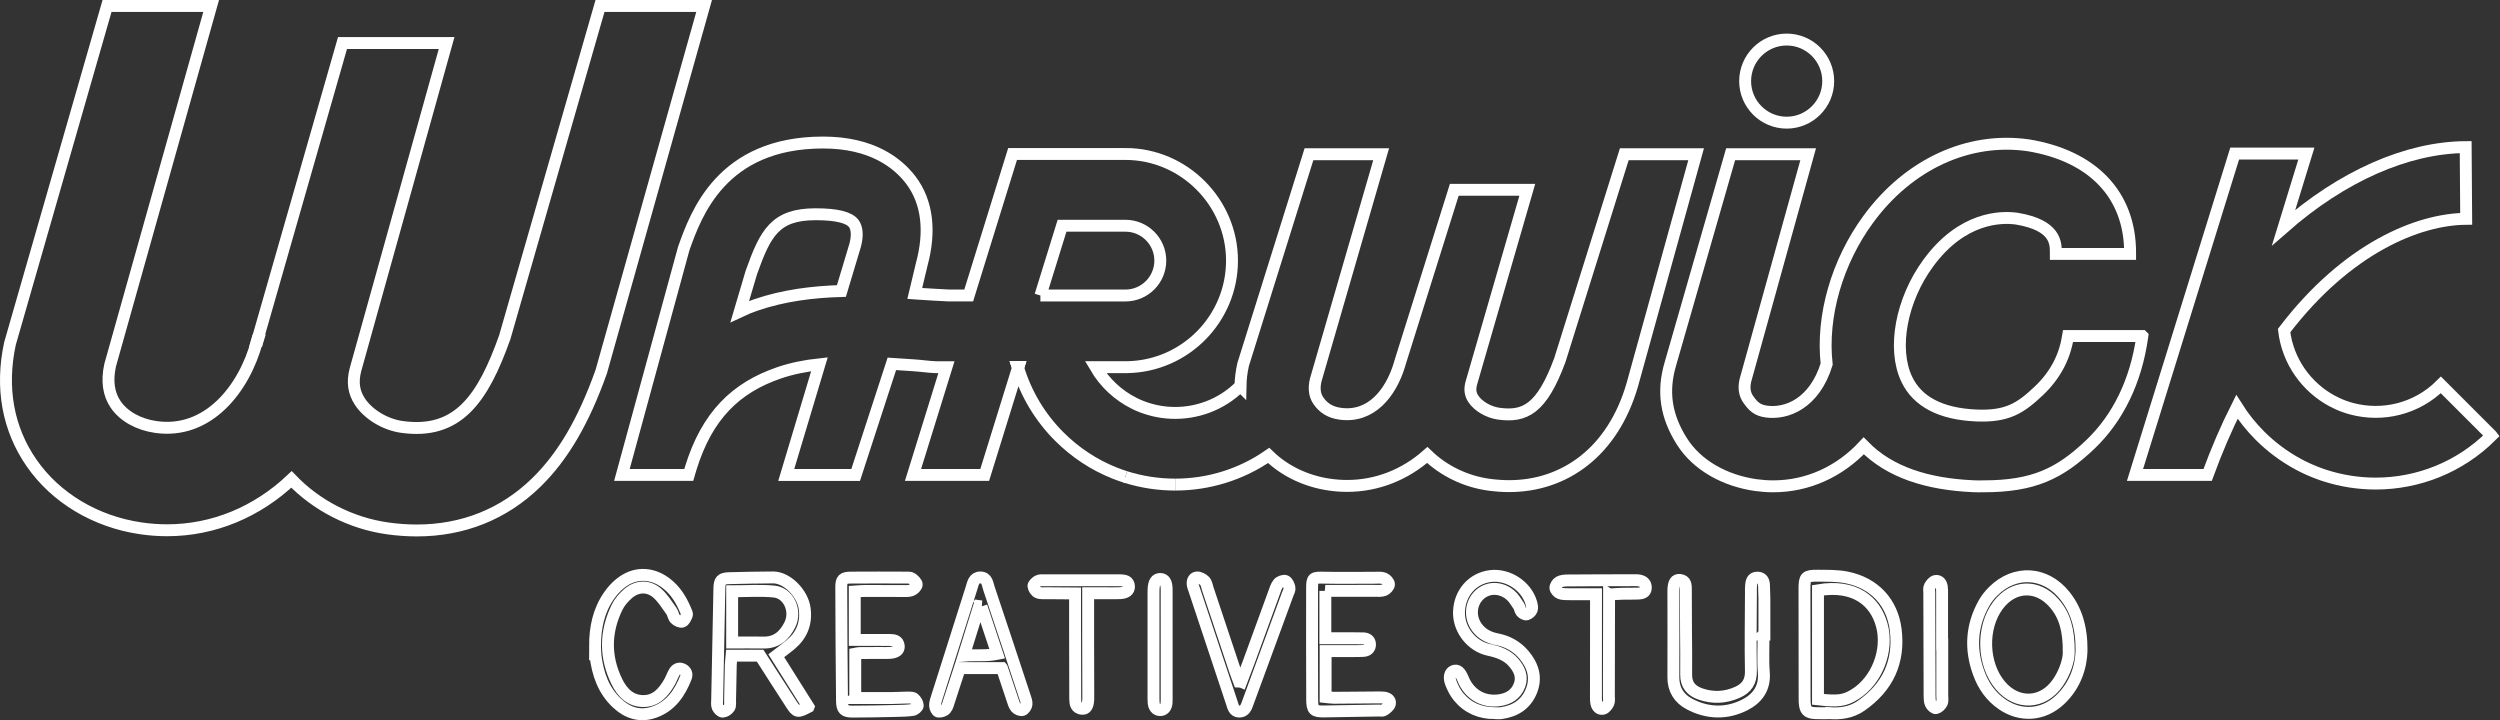 <?xml version="1.0" encoding="UTF-8"?>
<svg id="Layer_2" data-name="Layer 2" xmlns="http://www.w3.org/2000/svg" viewBox="0 0 1469.74 423.39">
  <rect x="0" y="0" width="1469.74" height="423.39" fill="#333333" stroke="none"/>
  <defs>
    <style>
      .cls-1 {
        fill: none;
        stroke: #fff;
        stroke-miterlimit: 10;
        stroke-width: 7px;
      }
    </style>
  </defs>
  <g id="Layer_3" data-name="Layer 3">
    <g>
      <path class="cls-1" d="M598.56,215.86l-.06,.18c-.02-.06-.03-.12-.05-.18h.11Z"/>
      <path class="cls-1" d="M1464.79,256.1c-18.79,18.79-43.47,28.19-68.15,28.19-10.03,0-20.06-1.55-29.69-4.65-.66-.21-1.33-.44-2-.66-.63-.23-1.26-.45-1.9-.69-.54-.2-1.08-.39-1.61-.62-.05-.02-.09-.03-.14-.05-.71-.29-1.43-.57-2.12-.87-.72-.3-1.45-.62-2.15-.93-.71-.33-1.42-.66-2.12-.99-.6-.29-1.2-.59-1.79-.89-.05-.03-.11-.06-.17-.08-.56-.3-1.13-.59-1.69-.89-8.39-4.5-16.04-10.21-22.72-16.9-5.09-5.09-9.62-10.75-13.48-16.88-6.1,12.12-11.87,25.43-17.2,40.02h-42.7l58.59-188.92h42.15l-13.36,43.47c34.48-30.25,72.49-47.04,107.02-47.28l.3,42.16c-28.01,.2-69.94,17.06-107.05,65.7,2.12,17.98,13.07,33.29,28.38,41.47,.03,.02,.05,.02,.08,.03,1.01,.54,2.03,1.05,3.09,1.52,.39,.18,.8,.36,1.2,.53,.38,.17,.75,.32,1.13,.47,.66,.26,1.34,.51,2,.74,1.23,.45,2.48,.84,3.76,1.17,18.13,4.88,38.32,.21,52.52-13.99l29.81,29.81Z"/>
      <g>
        <path class="cls-1" d="M598.56,215.86l-.06,.18c-.02-.06-.03-.12-.05-.18h.11Z"/>
        <path class="cls-1" d="M661.59,280.37c9.52,3.01,19.41,4.52,29.29,4.52"/>
      </g>
      <path class="cls-1" d="M1074.8,47.69c0,13.46-10.95,24.42-24.42,24.42s-24.42-10.96-24.42-24.42,10.95-24.44,24.42-24.44,24.42,10.96,24.42,24.44Z"/>
      <path class="cls-1" d="M413.95,3.5l-60.47,214.97c-10.42,29.26-22.6,50.01-38.32,65.31-19.05,18.54-43.05,28.08-70.14,28.08-5.59,0-11.29-.41-17.12-1.22-21.65-3.03-41.85-13.48-56.53-28.79-20.18,19.06-45.72,29.89-73.17,29.89-5.07,0-10.19-.38-15.37-1.13-26.61-3.87-50.02-17.87-64.25-38.4C4.65,252.15,.26,227.86,5.87,201.98L62.93,3.5h61.21l-59.4,211.23c-2.02,9.29-.89,17.08,3.33,23.16,4.74,6.85,13.3,11.64,23.45,13.12,30.6,4.47,52-22.14,59.61-50.47h.02c.03-.14,.06-.27,.11-.41L201.36,25.29h61.2l-53.26,190.89c-.03,.14-.08,.27-.12,.41-.11,.35-.2,.69-.27,1.02-1.79,7.06-.95,12.95,2.62,18.42,4.94,7.57,14.86,13.58,24.73,14.95,33.1,4.65,47.67-16.73,60.49-52.72L352.74,3.5h61.21Z"/>
      <path class="cls-1" d="M151.24,200.13c-.05,.14-.08,.27-.11,.41h-.02l.12-.41Z"/>
      <path class="cls-1" d="M690.88,284.89c19.24,0,38.49-5.71,54.95-17.14,9.35,9.11,22.01,15.24,36.06,17.21,3.39,.48,6.75,.71,10.06,.71,17.59,0,34-6.57,47.13-18.19,9.64,9.31,22.53,15.63,36.4,17.5,4.04,.54,7.94,.81,11.73,.81,32.5,0,60.95-20.05,72.41-59.58l37.52-135.53h-42.23l-37.86,120.95c-10.71,29.06-20.75,33.62-35.91,31.58-6.02-.83-12.18-4.43-15-8.76-1.85-2.85-2.17-5.8-1.05-9.58,.02-.09,.05-.2,.08-.29l32.72-113h-42.92l-31.83,101.39-.09,.3c-.15,.48-.29,.98-.42,1.46-5.03,16.26-16.49,31.08-34.84,28.49-6.2-.87-10.01-3.73-12.72-7.65-2.18-3.16-2.71-7.09-1.6-12.03l38.5-132.86h-42.44l-38.7,123.63c-.95,4.25-1.48,8.48-1.55,12.63l-.05-.05c-11.23,11.23-26.2,16.5-40.93,15.8-.86-.05-1.73-.11-2.59-.18-.87-.08-1.73-.18-2.59-.32-.44-.06-.86-.14-1.3-.2-.86-.15-1.72-.32-2.56-.5-.42-.09-.86-.2-1.28-.3-.84-.21-1.69-.44-2.53-.68-.42-.12-.83-.24-1.25-.39-.57-.18-1.14-.38-1.72-.59-.48-.17-.98-.35-1.46-.54-.59-.23-1.17-.47-1.75-.72-.14-.06-.27-.12-.41-.18-.62-.29-1.23-.57-1.85-.87-.08-.03-.14-.08-.21-.11-9.49-4.71-17.39-12.15-22.74-21.26h18.78c34-.65,61.45-28.5,61.45-62.66s-28.11-62.67-62.67-62.67v.02h-66.33l-25.79,83.17h-11.65c-5.13-.26-11.9-.62-17.68-1.02-.78-.06-1.58-.11-2.38-.17l4.13-17.27c5.03-18.57,3.67-36.15-6.54-49.51-7.68-10.01-22.83-21.95-51.51-21.95-59.71,0-74.69,42.09-81.9,62.31l-36.35,133.11h39.3c.36-1.26,.72-2.51,1.1-3.72,9.65-31.46,26.8-47.66,51.98-56.3,7.51-2.57,15.51-4.16,23.75-5.04l-19.52,65.07h40.81l21.28-65.32c4.37,.26,8.69,.56,12.9,.86,6.01,.42,7.26,.84,12.81,1.11h6.38l-19.65,63.35h42.15l19.59-63.17c-.02-.06-.03-.12-.05-.18h.11l-.06,.18c4.64,15.55,13.1,29.47,24.29,40.63,9.28,9.28,20.4,16.67,32.8,21.56,.99,.39,1.99,.77,3,1.11,.98,.36,1.97,.69,2.97,1.01,.02,0,.03,.02,.05,.02m-158.88-136.12l-8.06,26.83c-16.67,.47-33.9,2.57-50.34,8.22-3.22,1.1-6.37,2.38-9.41,3.82l6.78-22.87c8.3-23.32,14.02-34.3,37.83-34.3,12.75,0,19.74,1.97,22.38,5.42,2.03,2.65,2.33,7.33,.83,12.87Zm108.93,29.47l12.72-41.02h37.25c11.31,0,20.51,9.2,20.51,20.51s-9.2,20.51-20.51,20.51h-49.98Z"/>
      <path class="cls-1" d="M1259.47,197.57l-.12,.86c-3.66,25.63-14.2,47.39-30.51,62.91-18.01,17.17-33.46,24.56-62.73,24.56-.66,0-1.26,0-1.84,.02-.53,0-1.02,.01-1.54,.01-.86,0-1.73-.01-2.79-.08-26.73-1.22-49.01-8.09-64.25-23.75-14.29,15.36-33.14,23.81-53.22,23.81-3.31,0-6.72-.24-10.15-.71-18.13-2.56-34.6-11.55-43.55-25.73-9.27-14.69-11.69-29.14-6.66-45.9l35.32-122.89h45.59l-36.94,133.07c-1.01,4.52-.3,8.1,1.61,10.87,2.94,4.23,5.32,6.57,10.71,7.33,11.88,1.67,28.28-4.64,35.49-27.87-3.12-28.22,6.07-60.11,24.6-85.36,23.63-32.15,58.73-48.34,93.89-43.31,38.07,6.22,59.9,29.23,59.9,63.12v.75h-43.67v-.75c0-5.63,0-16.11-22.86-19.97l-.38-.05c-8.91-1.19-31.79-1.04-51.69,26.08-15.93,21.67-21.28,50.44-12.69,68.41,6.28,13.16,20.01,20.36,40.81,21.26,18.03,.78,25.88-4.07,36.9-14.56,9.37-8.9,15.07-19.5,16.97-31.52l.11-.63h43.67Z"/>
    </g>
    <path class="cls-1" d="M475.29,415.59c-6.39,3.34-6.89,3.29-10.12-1.67-6.16-9.46-12.22-18.99-18.3-28.46h-16.77c-.17,1.99-.43,3.81-.48,5.64-.17,6.83-.26,13.66-.41,20.48-.03,1.49,.26,3.27-.45,4.38-.77,1.2-2.49,2.34-3.85,2.42-.99,.06-2.51-1.46-3.02-2.61-.56-1.27-.3-2.93-.27-4.42,.42-21.76,.83-43.52,1.3-65.28,.11-5.05,1.09-6.04,5.98-6.17,8.53-.21,17.05-.39,25.58-.43,8.13-.04,17.38,9.17,18.6,18.39,1.12,8.51-1.66,15.55-8.21,21.05-2.59,2.18-5.35,4.15-8.51,6.58,6.32,10.04,12.49,19.86,18.94,30.09Zm-44.86-37.86c6.32,0,12.45-.07,18.57,.02,7.64,.11,12.33-4.32,15.38-10.53,4.01-8.17-.8-18.61-9.27-19.45-7.96-.78-16.06-.17-24.68-.17v30.13Z"/>
    <path class="cls-1" d="M1075.79,419.28c-3.61,0-5.96,.08-8.3-.02-4.97-.21-6.25-1.54-6.55-6.62-.05-.85-.02-1.71-.02-2.56-.03-21.33-.06-42.65-.07-63.98,0-6.87,.69-7.7,7.74-7.64,5.71,.05,11.56-.09,17.11,1.03,16.22,3.27,26.85,14.63,28.8,30.93,2.25,18.83-4.77,33.7-20.42,44.54-6,4.15-12.64,4.7-18.29,4.31Zm-7-8.14c11.8,1.34,15.58,.81,21.55-2.86,13.1-8.06,20.04-25.93,15.95-40.8-3.86-14.03-15.82-24.15-37.5-20.47v64.13Z"/>
    <path class="cls-1" d="M1223.74,382.45c-.26,9.5-3.57,20.47-12.75,29.04-9.81,9.16-23.02,10.11-34.03,2.5-6.54-4.52-10.88-10.73-13.61-18.13-5.26-14.23-4.42-28.05,3.04-41.3,1.44-2.56,3.38-4.95,5.48-7.03,12.74-12.61,30.65-11.48,41.93,2.51,6.58,8.17,10.03,18.45,9.94,32.41Zm-7.52,1.05c.07-13.18-2.39-21.85-8.76-29.06-9.78-11.08-23.96-10.41-32.82,1.42-9.83,13.12-9.21,34.59,1.37,47.11,9.84,11.64,24.96,11.02,33.68-1.46,4.53-6.49,6.54-13.8,6.54-18Z"/>
    <path class="cls-1" d="M1036.83,373.05c0,7.47-.49,14.98,.12,22.4,.77,9.3-4.03,15.35-11.27,19-10.66,5.38-21.96,5.05-32.59-.63-5.98-3.19-9.36-8.45-9.32-15.63,.09-16.64,.02-33.29,0-49.93,0-.43-.02-.85,0-1.28,.15-4.49,1.2-6.3,3.85-6.03,3.53,.35,3.48,3.13,3.49,5.75,.03,8.1,.05,16.2,.09,24.31,.04,8.53,.21,17.06,.09,25.58-.08,6.06,3.02,9.54,8.38,11.4,7.37,2.55,14.68,2.2,21.79-.99,5.35-2.4,8.02-6.17,7.89-12.49-.32-15.36-.03-30.73,.02-46.1,0-1.28-.06-2.57,.06-3.84,.22-2.39,.48-4.99,3.7-4.99,2.99,0,3.9,2.06,3.92,4.75,.03,2.55,.22,5.1,.23,7.65,.03,7.03,.01,14.06,.01,21.09-.16,0-.32,0-.48,0Z"/>
    <path class="cls-1" d="M779.17,347.37v27.84c5.44,0,10.69,0,15.94,0,2.13,0,4.26,0,6.4,.08,2.2,.07,3.83,1.18,3.91,3.4,.1,2.52-1.55,3.86-4.04,3.99-1.91,.1-3.84,.08-5.76,.09-5.29,0-10.58,0-16.3,0v26.99c1.58,.16,3.2,.46,4.81,.46,8.32-.02,16.63-.13,24.95-.2,1.49-.01,2.99-.06,4.47,.09,2.15,.22,4.02,1.52,3.57,3.61-.31,1.47-2.14,2.8-3.57,3.79-.74,.51-2.07,.19-3.14,.21-10.66,.19-21.32,.41-31.98,.54-5.98,.07-6.99-.88-7.01-7.07-.08-21.77-.1-43.53-.05-65.3,.02-6.33,.53-6.41,7.18-6.27,9.8,.21,19.61,.02,29.42,.04,1.91,0,4-.28,5.69,.38,1.3,.5,2.88,2.25,2.92,3.49,.04,1.15-1.59,2.92-2.87,3.41-1.7,.65-3.77,.41-5.69,.42-9.36,.03-18.71,.01-28.88,.01Z"/>
    <path class="cls-1" d="M502.79,410.37c7.6,0,14.79,.03,21.97-.01,2.98-.02,5.97-.26,8.95-.27,1.25,0,2.87-.06,3.67,.64,1.11,.99,2.14,2.66,2.17,4.06,.01,.88-1.78,2.41-2.93,2.58-3.36,.49-6.79,.52-10.19,.6-8.32,.18-16.64,.39-24.96,.38-5.2,0-6.4-1.15-6.46-6.47-.24-22.21-.37-44.42-.43-66.64-.01-4.69,.99-5.62,5.7-5.67,10.88-.1,21.77-.03,32.65,0,1.05,0,2.37-.08,3.1,.48,1.24,.95,2.93,2.4,2.9,3.6-.03,1.19-1.75,2.86-3.09,3.37-1.71,.65-3.78,.44-5.69,.44-7.25,.02-14.51-.06-21.76-.04-1.86,0-3.72,.21-5.88,.34v28.46c5.23,0,10.07,0,14.92,0,1.92,0,3.84,0,5.76,.01,2.49,.02,4.82,.39,5.18,3.49,.28,2.44-1.52,3.85-5.31,4.12-1.91,.14-3.84,.02-5.76,.03-4.05,.01-8.11,.02-12.16,.06-.62,0-1.23,.21-2.34,.41v26.02Z"/>
    <path class="cls-1" d="M878.73,419.27c-8.56-.04-15.86-3.07-21.32-9.74-1.85-2.26-3.25-5.02-4.34-7.75-1.47-3.7-.67-6.47,1.53-7.32,2.18-.84,3.86,.58,5.54,4.7,3.68,9.04,11.88,13.87,21.39,12.5,5.43-.78,9.68-3.4,11.73-8.69,2.03-5.23-.09-9.6-3.44-13.5-3.81-4.44-9.08-6.23-14.53-7.4-10.07-2.16-17.81-11.85-17.55-22.26,.28-11.15,7.91-19.85,18.54-21.15,10.18-1.24,20.86,5.65,23.87,15.49,.42,1.39,.82,3.09,.39,4.35-.4,1.15-1.82,2.35-3.03,2.68-.87,.24-2.4-.64-3.13-1.47-.79-.9-.8-2.45-1.5-3.48-1.54-2.26-2.97-4.77-5.02-6.48-5.72-4.79-13.19-4.65-18.09-.07-5.28,4.93-5.92,13.16-1.44,19.21,2.95,3.97,7.06,6.02,11.82,6.94,6.3,1.22,11.66,4.25,15.77,9.12,5.27,6.26,7.62,13.36,4.34,21.37-3.22,7.87-9.52,11.76-17.69,12.92-1.25,.18-2.56,.02-3.84,.02Z"/>
    <path class="cls-1" d="M589.02,392.77h-24.74c-2.06,6.35-4.07,12.6-6.14,18.83-.6,1.81-1.02,3.88-2.2,5.25-.9,1.04-2.95,1.7-4.33,1.48-.83-.13-1.88-2.24-1.89-3.48-.02-1.85,.69-3.75,1.27-5.57,6.68-21.16,13.38-42.32,20.14-63.46,.88-2.76,1.33-6.35,5.24-6.33,4.01,.02,4.15,3.84,5.05,6.5,7.07,21.04,14.02,42.11,20.98,63.19,.53,1.61,1.24,3.34,1.08,4.93-.13,1.22-1.29,2.94-2.37,3.29-1.05,.34-2.96-.43-3.78-1.35-1.07-1.2-1.53-3-2.07-4.6-2.06-6.05-4.05-12.12-6.23-18.67Zm-12.02-36.27c-.45-.06-.9-.12-1.34-.18-2.92,9.4-5.84,18.79-9.07,29.15,7.18-.58,13.21,.27,19.68-1.05-3.27-9.84-6.27-18.88-9.27-27.92Z"/>
    <path class="cls-1" d="M349.82,379.96c-.01-11.07,2.12-20.99,8.17-29.72,1.8-2.6,3.98-5.06,6.42-7.06,8.37-6.87,18.39-6.89,27.07-.4,5.67,4.24,9.12,10.06,11.77,16.45,.32,.78,.83,1.82,.56,2.42-.65,1.44-1.47,3.39-2.68,3.8-1.13,.38-3.2-.6-4.19-1.63-1.11-1.15-1.21-3.21-2.19-4.56-2.73-3.74-5.19-7.92-8.68-10.82-5.25-4.37-11.84-3.89-16.98,.65-2.5,2.22-4.87,4.95-6.32,7.93-7.07,14.5-7.22,29.21-.09,43.77,3.18,6.48,8.03,11.44,15.71,11.36,7.41-.07,11.82-5.22,15.23-11.21,1.05-1.85,1.72-3.92,2.79-5.76,1.08-1.86,2.84-2.71,4.91-1.69,1.97,.97,2.74,2.73,1.92,4.83-3.55,9.05-8.78,16.74-18.33,20.22-8.48,3.09-16.01,.69-22.37-5.35-7.81-7.42-11.11-17.01-12.41-27.43-.26-2.11-.23-4.26-.3-5.81Z"/>
    <path class="cls-1" d="M729.76,400.78c1.49-3.92,3.02-7.83,4.46-11.78,4.91-13.41,9.77-26.85,14.69-40.26,.73-2,1.33-4.19,2.63-5.77,.84-1.03,3.16-1.85,4.24-1.39,1.16,.49,2.01,2.51,2.31,3.99,.23,1.1-.58,2.44-1.02,3.64-7.63,20.81-15.28,41.62-22.92,62.42-.22,.6-.45,1.2-.66,1.8-.86,2.52-1.93,5.03-5.08,4.91-2.95-.11-3.45-2.82-4.17-5.01-7.41-22.24-14.8-44.5-22.19-66.75-.27-.81-.6-1.61-.77-2.43-.42-2.1,.11-4.32,2.2-4.64,1.48-.23,3.59,.87,4.73,2.04,1.09,1.11,1.32,3.08,1.86,4.7,5.33,15.97,10.64,31.95,15.97,47.92,.74,2.21,1.6,4.37,2.41,6.55,.43,.02,.86,.03,1.29,.05Z"/>
    <path class="cls-1" d="M945.96,349.47c0,2.69,0,4.79,0,6.88-.03,17.51-.07,35.01-.11,52.52,0,1.49,.32,3.16-.23,4.43-.59,1.36-1.86,3.02-3.14,3.36-2.14,.55-3.59-1.15-3.99-3.22-.32-1.65-.24-3.4-.24-5.1,0-17.29,.02-34.59,.04-51.88,0-2.1,0-4.2,0-7.1-5.54,0-10.58,.04-15.61-.02-1.9-.02-3.93,.06-5.65-.57-1.15-.42-2.52-1.99-2.6-3.12-.08-1.14,1.06-2.85,2.14-3.46,1.38-.77,3.24-.92,4.9-.94,13.01-.11,26.03-.12,39.04-.15,.85,0,1.72-.04,2.56,.07,2.6,.32,4.57,1.51,4.5,4.41-.07,2.85-2.34,3.3-4.55,3.39-2.98,.13-5.97,.01-8.95,.09-2.51,.07-5.01,.26-8.09,.43Z"/>
    <path class="cls-1" d="M639.72,348.77c0,9.2,0,17.28,0,25.36,.01,11.09,.04,22.17,.07,33.26,0,1.28,.05,2.56-.01,3.84-.2,3.98-1.34,5.73-3.79,5.46-3.32-.37-3.86-2.97-3.87-5.64-.07-14.07-.07-28.14-.09-42.22,0-6.37,0-12.74,0-19.95-5.75-.04-10.99-.06-16.24-.13-1.91-.03-4.01,.26-5.66-.45-1.22-.52-2.42-2.36-2.56-3.72-.09-.94,1.48-2.37,2.63-3.01,1.02-.56,2.48-.42,3.75-.43,14.49-.02,28.98,0,43.47,0,.43,0,.85,0,1.28,.01,2.45,.11,4.87,.36,5.02,3.58,.11,2.47-1.76,3.86-5.39,4-2.98,.11-5.97,.03-8.95,.03-2.93,0-5.87,0-9.66,0Z"/>
    <path class="cls-1" d="M678.14,378.5c0-9.6,0-19.19,0-28.79,0-1.07-.01-2.13,.03-3.2,.19-4.26,1.44-6.17,3.98-6.13,2.48,.04,3.71,1.87,3.72,6.33,.05,21.53,.02,43.07,.01,64.6,0,.64-.04,1.28-.08,1.92-.15,2.44-1.47,4.29-3.84,4.24-2.39-.05-3.57-2.06-3.74-4.43-.1-1.49-.08-2.98-.08-4.48,0-10.02,0-20.04,0-30.07Z"/>
    <path class="cls-1" d="M1141.85,378.83c0,10.03,0,20.05,0,30.08,0,1.49,.35,3.2-.26,4.41-.66,1.31-2.13,2.7-3.49,3-.83,.19-2.56-1.4-3.06-2.56-.65-1.48-.64-3.32-.65-5-.09-20.05-.13-40.1-.17-60.16,0-1.28-.31-2.77,.23-3.78,.71-1.32,1.97-2.92,3.27-3.22,2.16-.5,3.52,1.18,3.85,3.32,.22,1.46,.18,2.97,.18,4.47,.01,9.81,0,19.63,0,29.44h.1Z"/>
  </g>
</svg>